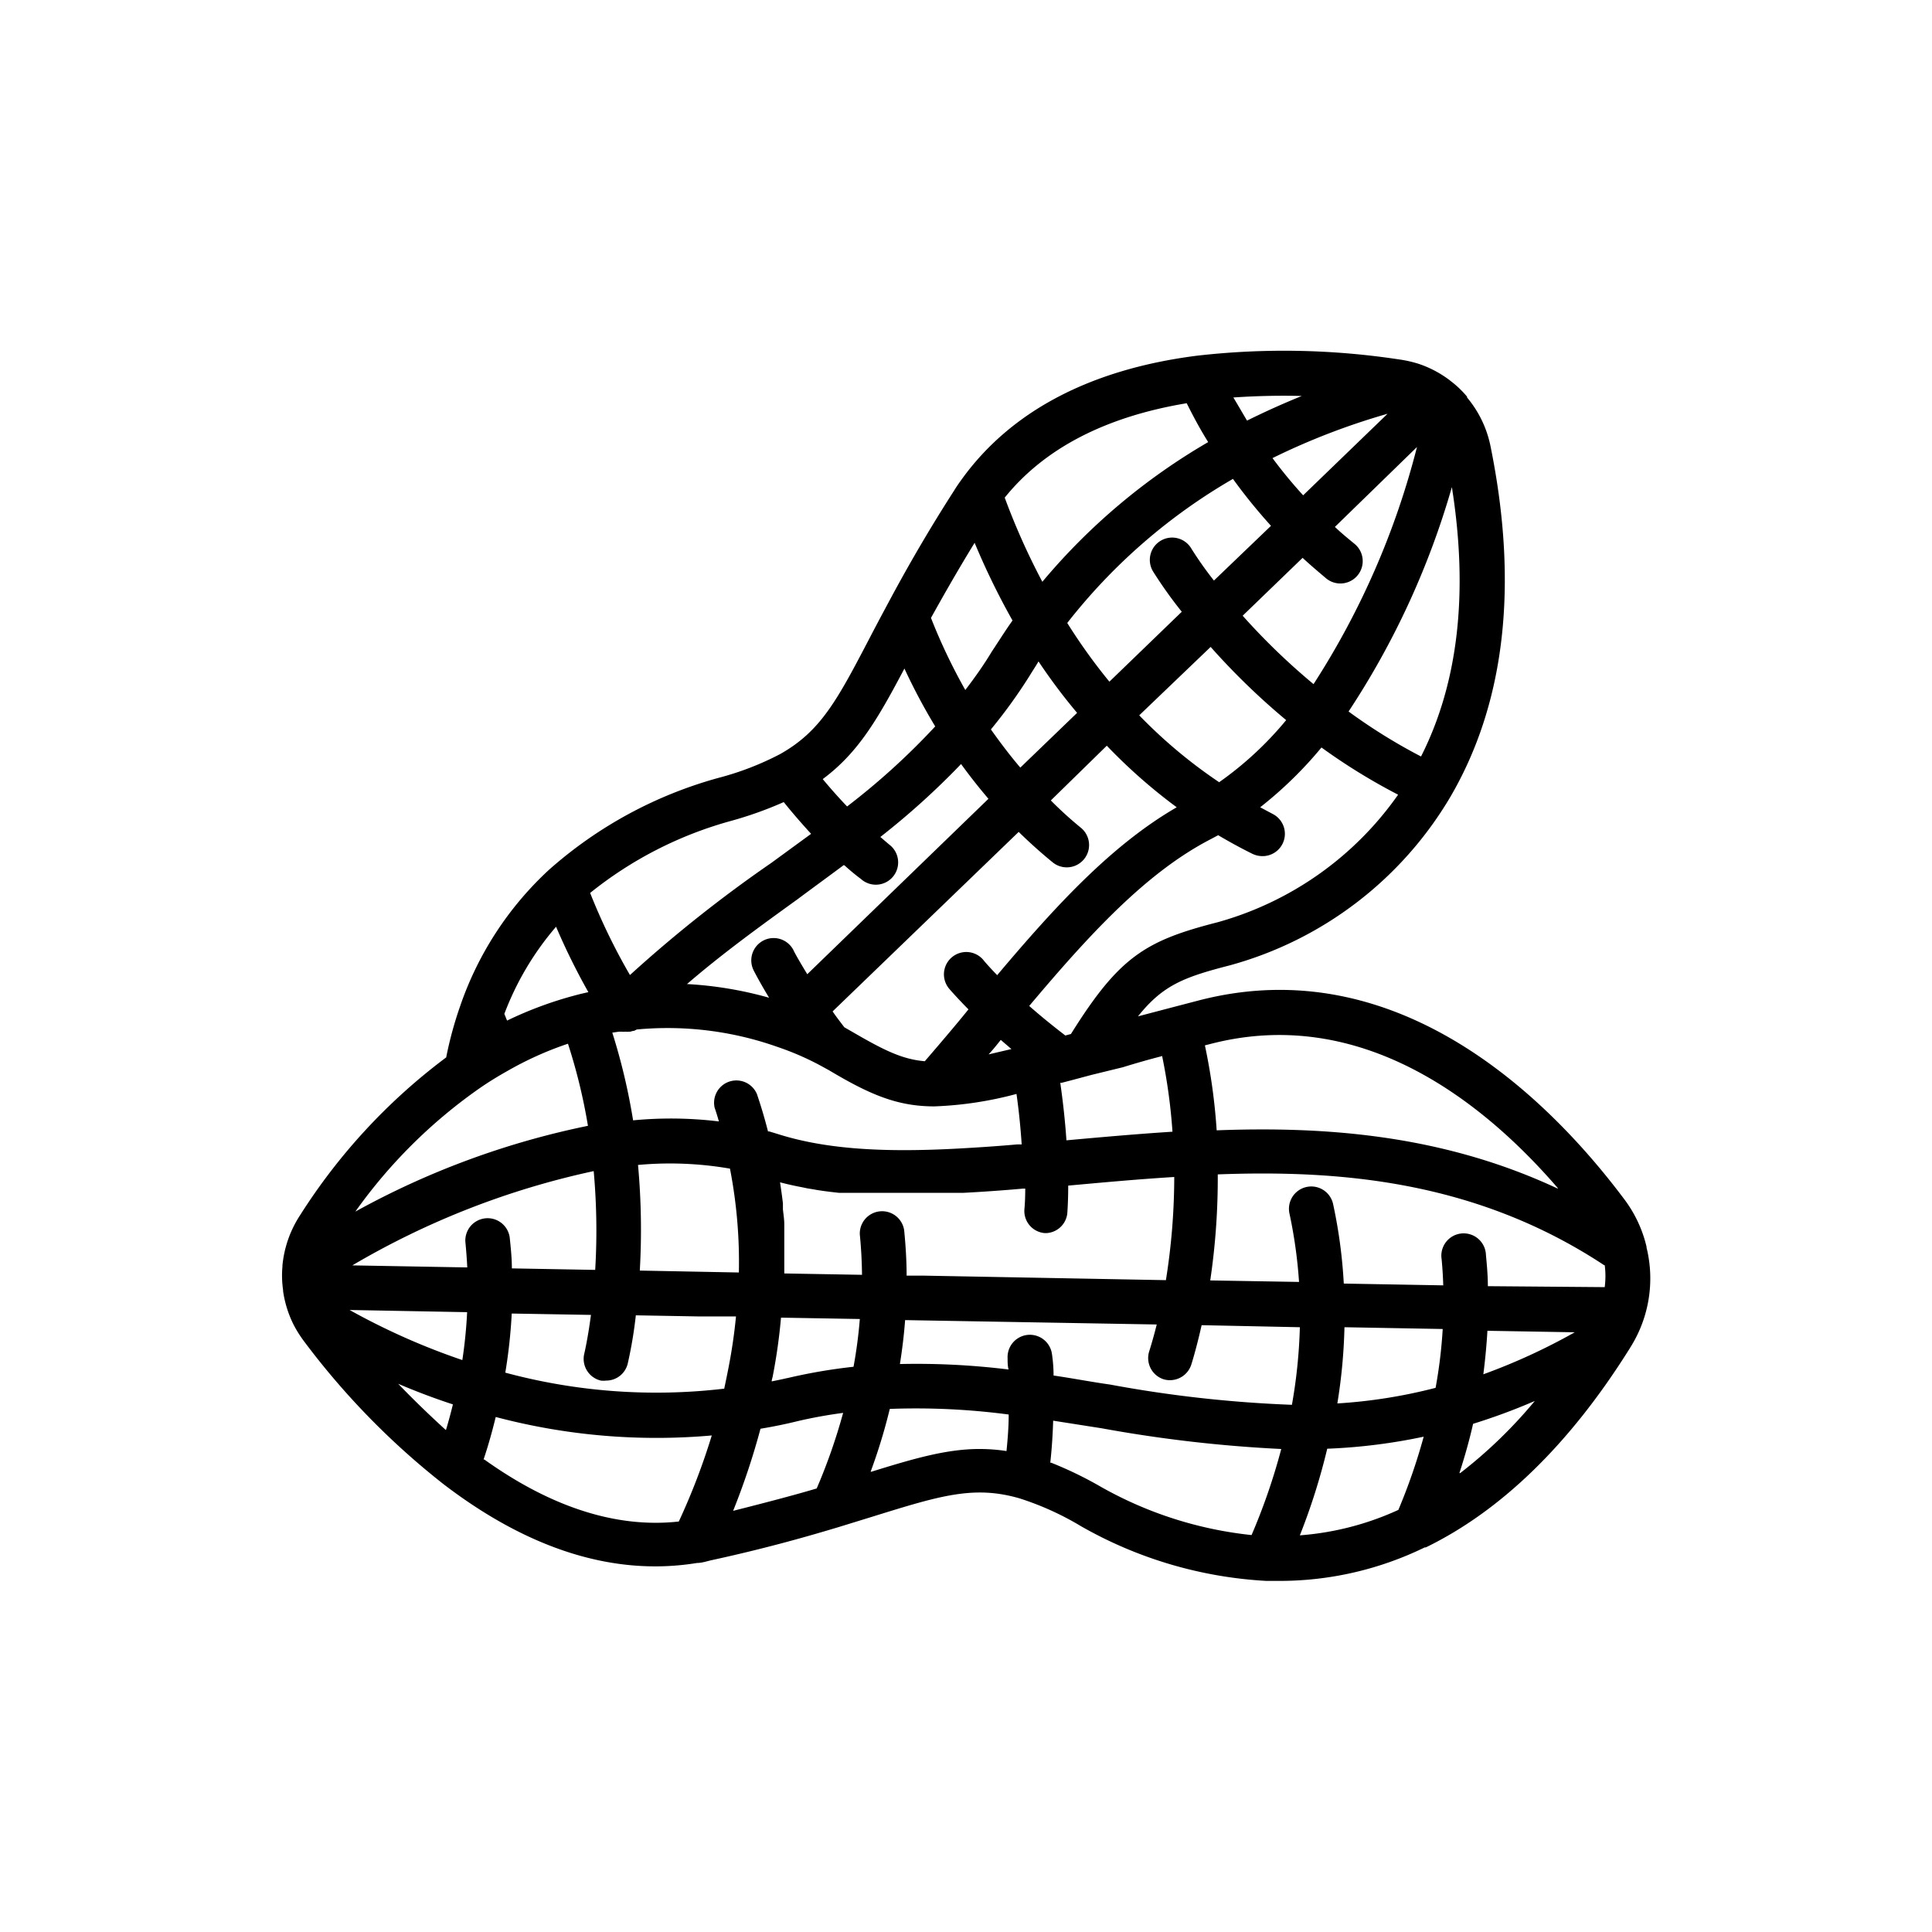 <svg xmlns="http://www.w3.org/2000/svg" viewBox="0 0 141.2 141.2"><defs><style>.cls-1{}.cls-2{fill:none;}</style></defs><g id="Calque_2" data-name="Calque 2"><g id="Layer_1" data-name="Layer 1"><path class="cls-1" d="M120.34,91.21h0s0,0,0-.08a9.29,9.29,0,0,0-1.65-3.51c-5.29-7.06-16.37-18.33-31.09-14.5l-1.84.48h0l-2.59.68c1.82-2.28,3.34-2.86,6.72-3.73A27,27,0,0,0,106,58.24c4-6.85,5-15.48,2.93-25.65a8,8,0,0,0-1.71-3.54l0-.06h0a7.34,7.34,0,0,0-1.22-1.16l-.06-.05,0,0a7.94,7.94,0,0,0-2.23-1.18h0l0,0a8.72,8.72,0,0,0-1.45-.33A56,56,0,0,0,87.45,26c-7.81,1-13.58,4.08-17.14,9h0s0,0,0,0c-.21.29-.4.56-.57.84-2.27,3.53-3.87,6.44-4.88,8.33-.45.84-.86,1.61-1.24,2.34C61.2,51.15,60,53.44,57,55.12a21.24,21.24,0,0,1-4.45,1.72A31.06,31.06,0,0,0,40.1,63.59h0a24.26,24.26,0,0,0-6.49,10,27.27,27.27,0,0,0-1,3.69A43.38,43.38,0,0,0,21.94,88.8a8.11,8.11,0,0,0-1.3,3.71.22.22,0,0,1,0,.08h0a7.39,7.39,0,0,0,.05,1.7s0,0,0,.07a0,0,0,0,0,0,0,8,8,0,0,0,.75,2.42h0l0,0a8.5,8.5,0,0,0,.79,1.26,55.51,55.51,0,0,0,10.21,10.45c6.27,4.79,12.5,6.72,18.5,5.74h0c.33,0,.67-.11,1-.19,4.15-.9,7.31-1.82,9.34-2.43l2.53-.78c4.9-1.52,7.37-2.29,10.71-1.32A21.21,21.21,0,0,1,79,111.54a30.69,30.69,0,0,0,13.55,4h.06l.9,0a24.19,24.19,0,0,0,10.62-2.45h.08c5.5-2.68,10.49-7.53,14.81-14.4a2.39,2.39,0,0,0,.13-.21l.05-.08,0,0a9.44,9.44,0,0,0,1.16-7.13ZM102.2,110.35A21,21,0,0,1,95,112.21a46.48,46.48,0,0,0,2-6.33,41.68,41.68,0,0,0,7.05-.88A42.87,42.87,0,0,1,102.2,110.35ZM77,100.53q0-.78-.12-1.59a1.63,1.63,0,0,0-3.24.32c0,.28,0,.55.07.83a54.89,54.89,0,0,0-7.94-.4c.17-1.07.3-2.14.38-3.21l18.39.32C84.24,98,84,98.72,84,98.73a1.63,1.63,0,0,0,1,2.06,1.51,1.51,0,0,0,.51.08,1.64,1.64,0,0,0,1.55-1.12s.36-1.11.76-2.9L95,97a38,38,0,0,1-.58,5.67,91.28,91.28,0,0,1-13.29-1.48C79.77,101,78.38,100.73,77,100.53Zm-17.3,8.25c-1.54.46-3.59,1-6.12,1.64a52.33,52.33,0,0,0,2-6c.9-.15,1.8-.33,2.69-.55,1.11-.26,2.22-.46,3.35-.61A42.06,42.06,0,0,1,59.69,108.78Zm2-45.55c.39.35.79.69,1.21,1a1.63,1.63,0,1,0,2.06-2.52l-.63-.54a55.92,55.92,0,0,0,5.9-5.33c.64.88,1.3,1.72,2,2.54L59,71.2c-.65-1.06-1-1.71-1-1.74a1.63,1.63,0,0,0-2.92,1.46s.39.78,1.13,2a27.51,27.51,0,0,0-6-1c2.61-2.25,5.38-4.25,8.08-6.2C59.39,64.9,60.53,64.07,61.66,63.23ZM75.28,49.34c.2-.33.41-.64.62-1a42.35,42.35,0,0,0,2.82,3.76l-4.15,4c-.76-.89-1.47-1.83-2.15-2.79A37.56,37.56,0,0,0,75.28,49.34ZM90.11,35a40.38,40.38,0,0,0,2.78,3.43l-4.17,4a26.56,26.56,0,0,1-1.64-2.32,1.63,1.63,0,1,0-2.78,1.7,31.63,31.63,0,0,0,2.07,2.9l-5.29,5.11A41.74,41.74,0,0,1,78,45.53,42.11,42.11,0,0,1,90.11,35ZM96,50a48.16,48.16,0,0,1-5.18-5l4.38-4.23c.55.51,1.13,1,1.72,1.5A1.63,1.63,0,0,0,99,39.75c-.49-.4-1-.82-1.44-1.24l6-5.84A58.5,58.5,0,0,1,96,50Zm-6.91,7.16a36.28,36.28,0,0,1-5.83-4.88l5.22-5A51,51,0,0,0,94,52.63,25,25,0,0,1,89.07,57.19Zm-4.16,20a41.44,41.44,0,0,1,.76,5.55c-2.63.17-5.22.4-7.75.63-.08-1.18-.22-2.61-.45-4.2l.09,0,.69-.18,1.5-.4L82.06,78C83,77.71,83.9,77.45,84.91,77.19Zm32.35,15.29a6.28,6.28,0,0,1,0,1.62L108.74,94c0-.77-.07-1.53-.14-2.28a1.63,1.63,0,1,0-3.24.3q.09.94.12,1.92l-7.27-.13A36.78,36.78,0,0,0,97.43,88a1.63,1.63,0,1,0-3.19.69,34.86,34.86,0,0,1,.7,5l-6.49-.11A51,51,0,0,0,89,85.83C97.81,85.5,107.83,86.25,117.26,92.48ZM97.74,102.57A40.21,40.21,0,0,0,98.26,97l7.18.13a35,35,0,0,1-.52,4.3A37.83,37.83,0,0,1,97.74,102.57ZM67.52,93.23h0l-1.26,0c0-1.1-.07-2.21-.18-3.32a1.63,1.63,0,0,0-3.24.32c.1,1,.15,2,.16,2.94l-5.68-.1v-.36c0-.37,0-.74,0-1.1,0-.19,0-.38,0-.56,0-.35,0-.69,0-1,0-.18,0-.37,0-.55,0-.37-.06-.74-.1-1.11,0-.15,0-.29,0-.44-.06-.52-.13-1-.21-1.54h0l.2.05.32.08.4.09.33.07.41.08.33.07.43.07.34.06.48.07.47.06.61.07.42,0,.41,0,.45,0,.4,0,.47,0,.41,0,.49,0h3.87l.56,0,.48,0,1.08,0h0c1.36-.07,2.8-.17,4.4-.31h.16c0,.94-.06,1.49-.06,1.49a1.62,1.62,0,0,0,1.48,1.76h.14A1.62,1.62,0,0,0,78,88.71s.07-.79.07-2.06c2.53-.23,5.13-.47,7.75-.63a48,48,0,0,1-.61,7.54Zm-10,7.49c-.37.09-.75.16-1.12.24,0-.13.06-.27.08-.4q.41-2.11.6-4.26l5.76.1a34.36,34.36,0,0,1-.46,3.49A39.78,39.78,0,0,0,57.54,100.72ZM46.76,92.86a52.28,52.28,0,0,0-.13-7.72,25.59,25.59,0,0,1,6.72.27A35.73,35.73,0,0,1,54,93ZM73.14,76l.78.67-1.67.39C72.56,76.73,72.85,76.37,73.14,76Zm-.27-4.74c-.66-.68-1-1.09-1-1.1a1.63,1.63,0,1,0-2.5,2.1s.51.6,1.41,1.51c-1,1.24-2.1,2.52-3.19,3.79-1.66-.14-3-.81-5.32-2.16l-.56-.32c-.3-.39-.59-.77-.86-1.16L74.45,60.8c.79.77,1.62,1.52,2.48,2.22A1.63,1.63,0,1,0,79,60.5c-.77-.63-1.5-1.29-2.2-2l4.09-4A39.9,39.9,0,0,0,86,59C81.25,61.75,77.18,66.17,72.87,71.28ZM95.24,36.2A34.7,34.7,0,0,1,93,33.48a50.33,50.33,0,0,1,8.41-3.24Zm-50,39.2.12,0h.07a1.27,1.27,0,0,0,.28,0,1.33,1.33,0,0,0,.28,0h.07l.22-.06.06,0,.2-.1a24.09,24.09,0,0,1,10.3,1.28,20.73,20.73,0,0,1,3,1.29l.75.41c3,1.79,5,2.64,7.7,2.64a26.78,26.78,0,0,0,6-.91c.2,1.4.31,2.65.38,3.69l-.34,0c-1.56.14-3,.23-4.27.3h0c-5.81.32-9.91,0-13.28-1.08l-.56-.17-.09,0h0c-.23-.9-.5-1.82-.81-2.73a1.63,1.63,0,0,0-3.09,1c.11.32.21.64.31,1a29,29,0,0,0-6.27-.08,45.06,45.06,0,0,0-1.52-6.41ZM43.39,85.59a48.25,48.25,0,0,1,.11,7.22l-6.09-.11c0-.75-.08-1.51-.16-2.28a1.63,1.63,0,0,0-3.24.32c.06.63.11,1.27.14,1.89l-8.4-.15A59.31,59.31,0,0,1,43.39,85.59ZM34.14,95.9a34.56,34.56,0,0,1-.35,3.5,49.93,49.93,0,0,1-8.24-3.66ZM37.4,96l5.79.1c-.23,1.75-.48,2.79-.48,2.8a1.63,1.63,0,0,0,1.2,2,1.74,1.74,0,0,0,.39,0,1.62,1.62,0,0,0,1.58-1.25,31.45,31.45,0,0,0,.59-3.52l4.5.08h0l2.82,0c-.12,1.24-.3,2.48-.54,3.71-.1.52-.2,1-.32,1.57a42.4,42.4,0,0,1-16-1.17A38.44,38.44,0,0,0,37.4,96Zm71.31,1.26,6.38.11a44.57,44.57,0,0,1-6.68,3.07Q108.62,98.79,108.71,97.22Zm5.14-10.39c-8.54-4-17.2-4.55-24.93-4.26a43.39,43.39,0,0,0-.86-6.21l.32-.08C99.55,73.37,108.53,80.66,113.85,86.83ZM89,67.4c-5.27,1.35-7.19,2.5-10.73,8.17l-.41.11c-.91-.7-1.8-1.42-2.64-2.16,4.42-5.25,8.54-9.73,13.21-12.16l.6-.32c.81.48,1.65.94,2.5,1.36a1.69,1.69,0,0,0,.72.17A1.63,1.63,0,0,0,93,59.48L92.1,59a29.22,29.22,0,0,0,4.48-4.37,44,44,0,0,0,5.6,3.45A23.94,23.94,0,0,1,89,67.4Zm14.84-12.12A40.92,40.92,0,0,1,98.56,52a59.57,59.57,0,0,0,7.55-16.4C107.33,43.3,106.58,49.9,103.86,55.28ZM95.14,28.94c-1.28.52-2.61,1.11-4,1.8-.33-.55-.65-1.11-1-1.69C91.9,28.93,93.57,28.9,95.14,28.94Zm-8.41.53c.5,1,1,1.93,1.57,2.84A45.81,45.81,0,0,0,76.18,42.52a50.23,50.23,0,0,1-2.75-6.15C76.32,32.78,80.78,30.46,86.73,29.47Zm-15.5,10.2A53.33,53.33,0,0,0,74,45.35c-.53.74-1,1.5-1.52,2.28-.6,1-1.24,1.89-1.93,2.8a41.91,41.91,0,0,1-2.51-5.27C68.87,43.67,69.9,41.84,71.23,39.67ZM66.1,48.86a43.55,43.55,0,0,0,2.25,4.23,51.39,51.39,0,0,1-6.44,5.85c-.61-.64-1.21-1.31-1.78-2C62.74,55,64.16,52.53,66.1,48.86ZM53.41,60a27.66,27.66,0,0,0,3.87-1.38c.65.81,1.32,1.58,2,2.32l-2.93,2.14a98,98,0,0,0-10.31,8.18,44.89,44.89,0,0,1-2.91-6A28.41,28.41,0,0,1,53.41,60ZM40.64,67.73A48.36,48.36,0,0,0,43,72.51c-.29.07-.58.13-.87.21a27.67,27.67,0,0,0-5.07,1.87c-.07-.16-.13-.33-.2-.49A21.27,21.27,0,0,1,40.64,67.73ZM35,79.57c.66-.46,1.34-.88,2.07-1.29a24.65,24.65,0,0,1,4.44-2,41.29,41.29,0,0,1,1.46,6,60,60,0,0,0-17,6.27A37.46,37.46,0,0,1,35,79.57Zm-6,21.52c1.35.58,2.72,1.1,4.1,1.55-.15.62-.32,1.25-.51,1.88C31.35,103.39,30.15,102.23,29.06,101.09Zm6.34,5.58c.34-1,.64-2.08.89-3.11a45.86,45.86,0,0,0,15.79,1.35,48.63,48.63,0,0,1-2.41,6.29C45.1,111.7,40.31,110.18,35.4,106.67Zm28.29.89a41.6,41.6,0,0,0,1.4-4.59,51.66,51.66,0,0,1,8.69.41c0,.88-.07,1.77-.16,2.67a12.87,12.87,0,0,0-1.94-.15C69.24,105.89,66.84,106.58,63.69,107.56Zm13.13-.66c.11-1,.18-2.05.21-3.07l3.57.56a99.7,99.7,0,0,0,13.1,1.51,45.06,45.06,0,0,1-2.17,6.29,28.36,28.36,0,0,1-11-3.52A27.74,27.74,0,0,0,76.82,106.9Zm29.9.76c.39-1.2.73-2.4,1-3.6a44.78,44.78,0,0,0,4.51-1.67A34.36,34.36,0,0,1,106.72,107.66Z"/><rect class="cls-2" width="141.2" height="141.2" rx="70.6"/></g></g></svg>
